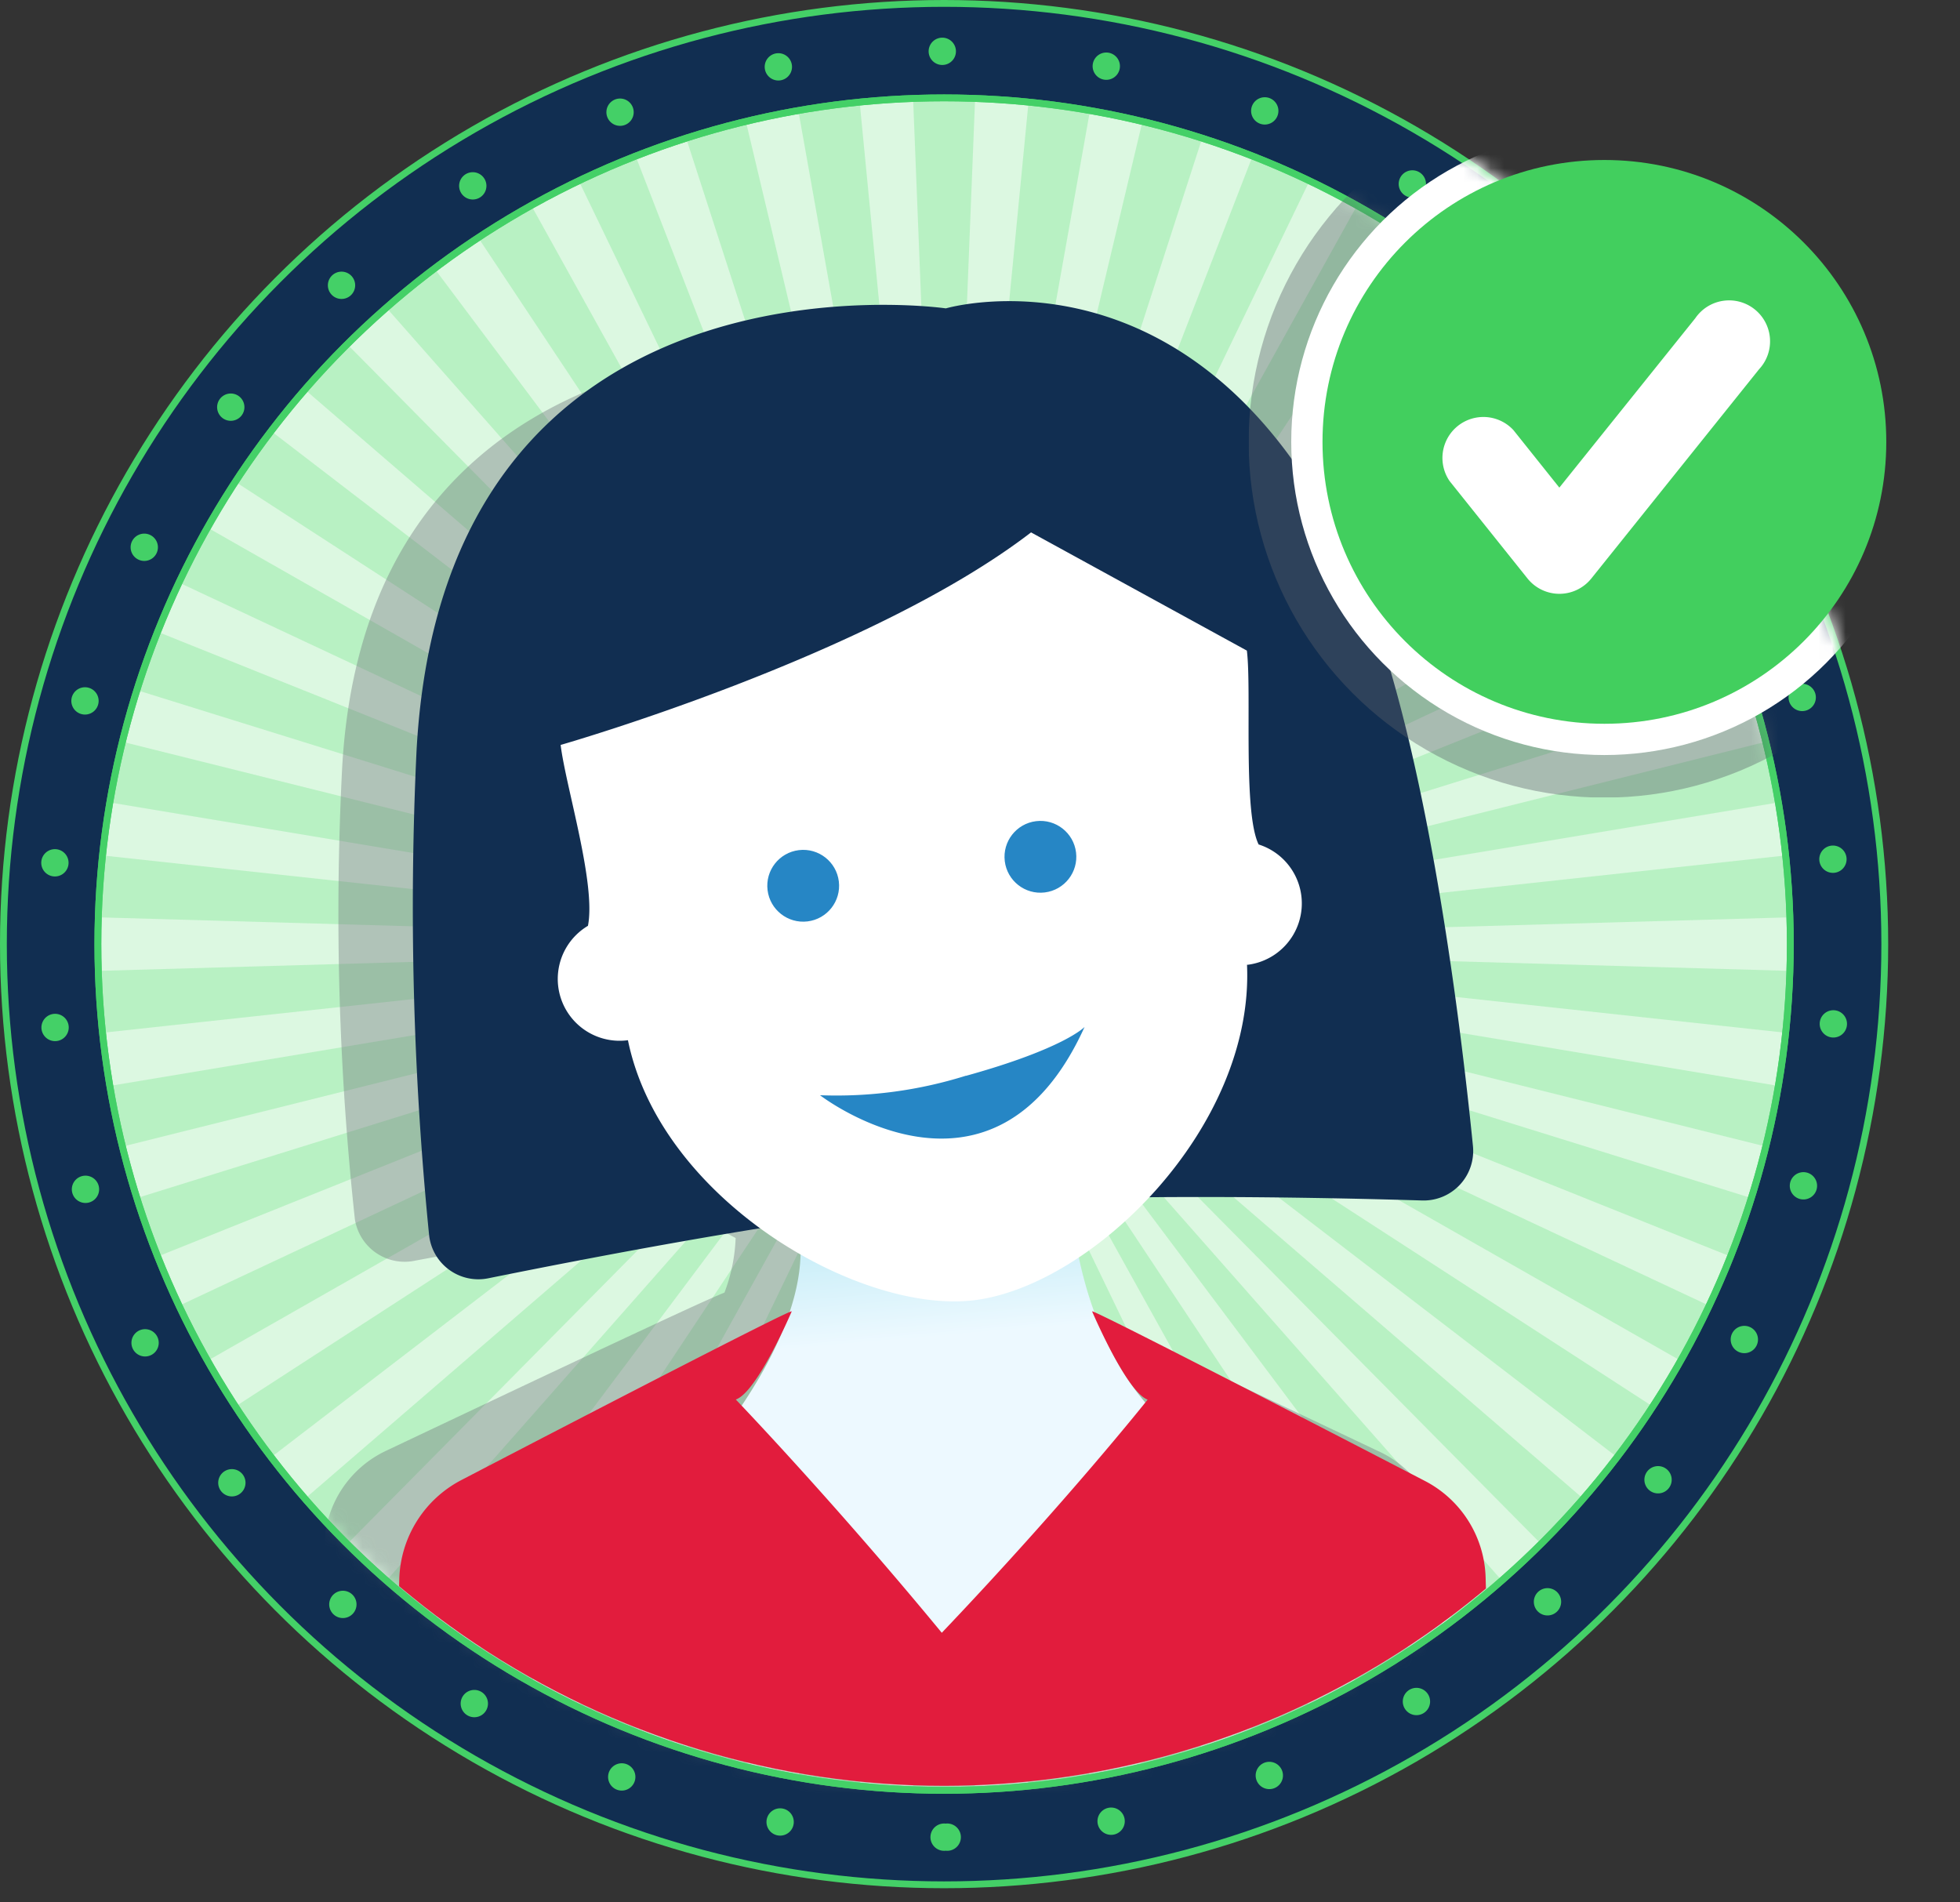 <svg xmlns="http://www.w3.org/2000/svg" xmlns:xlink="http://www.w3.org/1999/xlink" viewBox="0 0 143.58 139.35"><rect x="0" y="0" width="143.58" height="139.35" fill="#333333" stroke="none"/><defs><filter id="luminosity-invert" filterUnits="userSpaceOnUse" color-interpolation-filters="sRGB"><feColorMatrix values="-1 0 0 0 1 0 -1 0 0 1 0 0 -1 0 1 0 0 0 1 0"/></filter><mask id="mask" x="-84.7" y="0" width="136.81" height="125.06" maskUnits="userSpaceOnUse"><circle cx="-22.46" cy="62.82" r="61.99" stroke="#000" stroke-miterlimit="10" stroke-width="0.5" filter="url(#luminosity-invert)"/></mask><mask id="mask-2" x="-91.76" y="-6.49" width="140.75" height="138.61" maskUnits="userSpaceOnUse"><circle cx="-22.46" cy="62.82" r="69.3" filter="url(#luminosity-invert)"/></mask><mask id="mask-3" x="7.06" y="6.87" width="123.93" height="128.35" maskUnits="userSpaceOnUse"><path d="M69,130.8a62,62,0,1,1,62-62A62,62,0,0,1,69,130.8Z" filter="url(#luminosity-invert)"/></mask><clipPath id="clip-path"><path d="M69.16,130.82A61.83,61.83,0,1,1,131,69,61.9,61.9,0,0,1,69.16,130.82Z" fill="none"/></clipPath><linearGradient id="linear-gradient" x1="66.88" y1="78.12" x2="69.29" y2="106.02" gradientUnits="userSpaceOnUse"><stop offset="0" stop-color="#8adaeb"/><stop offset="0.71" stop-color="#edf9ff"/></linearGradient><symbol id="New_Symbol" data-name="New Symbol" viewBox="0 0 52.11 52.11"><g mask="url(#mask)"><circle cx="26.06" cy="26.06" r="26.06" fill="#5b616a" opacity="0.4"/></g><g mask="url(#mask-2)"><circle cx="26.06" cy="26.06" r="22.94" fill="#fff"/></g><circle cx="26.06" cy="26.06" r="20.65" fill="#42cf5e"/><path d="M22.77,37.19a3,3,0,0,1-2.34-1.12l-5.71-7.14a3,3,0,0,1,4.67-3.74l3.37,4.22L32.72,17a3,3,0,1,1,4.67,3.74L25.1,36.07A3,3,0,0,1,22.77,37.19Z" fill="#fff"/></symbol></defs><title>user-verified-true</title><g style="isolation:isolate"><g id="Layer_2" data-name="Layer 2"><g id="Layer_3" data-name="Layer 3"><circle cx="69.16" cy="69.16" r="68.91" fill="#112e51"/><path d="M69.16,134.58a65.41,65.41,0,1,1,65.41-65.41A65.49,65.49,0,0,1,69.16,134.58Z" fill="none" stroke="#44d067" stroke-linecap="round" stroke-miterlimit="10" stroke-width="2" stroke-dasharray="0 12.08"/><circle cx="69.16" cy="69.16" r="68.91" fill="none" stroke="#44d067" stroke-linecap="round" stroke-miterlimit="10" stroke-width="0.5"/><circle cx="69.16" cy="69.16" r="61.99" fill="#dcf8e1" stroke="#44d067" stroke-miterlimit="10" stroke-width="0.5"/><g opacity="0.31"><polygon points="68.5 73.96 58.49 130.18 62.98 130.8 68.5 73.96" fill="#68e380"/><polygon points="69.82 64.36 79.84 8.15 75.34 7.53 69.82 64.36" fill="#68e380"/><polygon points="67.86 73.83 50.28 128.16 54.65 129.38 67.86 73.83" fill="#68e380"/><polygon points="70.47 64.5 88.05 10.17 83.68 8.94 70.47 64.5" fill="#68e380"/><polygon points="67.23 73.61 42.42 125.04 46.58 126.84 67.23 73.61" fill="#68e380"/><polygon points="71.09 64.72 95.91 13.29 91.74 11.48 71.09 64.72" fill="#68e380"/><polygon points="66.65 73.3 35.06 120.88 38.94 123.23 66.65 73.3" fill="#68e380"/><polygon points="71.68 65.02 103.27 17.45 99.39 15.09 71.68 65.02" fill="#68e380"/><polygon points="66.11 72.92 28.34 115.75 31.86 118.61 66.11 72.92" fill="#68e380"/><polygon points="72.22 65.41 109.99 22.58 106.47 19.71 72.22 65.41" fill="#68e380"/><polygon points="65.62 72.47 22.37 109.76 25.47 113.07 65.62 72.47" fill="#68e380"/><polygon points="72.7 65.86 115.95 28.57 112.86 25.25 72.7 65.86" fill="#68e380"/><polygon points="65.2 71.96 17.28 103.01 19.9 106.72 65.2 71.96" fill="#68e380"/><polygon points="73.12 66.37 121.04 35.32 118.43 31.61 73.12 66.37" fill="#68e380"/><polygon points="64.86 71.39 13.16 95.63 15.24 99.66 64.86 71.39" fill="#68e380"/><polygon points="73.46 66.93 125.17 42.7 123.08 38.67 73.46 66.93" fill="#68e380"/><polygon points="64.6 70.78 10.07 87.75 11.59 92.03 64.6 70.78" fill="#68e380"/><polygon points="73.73 67.54 128.25 50.57 126.73 46.3 73.73 67.54" fill="#68e380"/><polygon points="64.42 70.15 8.09 79.54 9.02 83.98 64.42 70.15" fill="#68e380"/><polygon points="73.91 68.18 130.23 58.79 129.31 54.35 73.91 68.18" fill="#68e380"/><polygon points="64.33 69.49 7.25 71.12 7.56 75.65 64.33 69.49" fill="#68e380"/><polygon points="74 68.83 131.08 67.2 130.77 62.67 74 68.83" fill="#68e380"/><polygon points="64.33 68.83 7.56 62.67 7.25 67.2 64.33 68.83" fill="#68e380"/><polygon points="74 69.49 130.77 75.65 131.08 71.12 74 69.49" fill="#68e380"/><polygon points="64.42 68.18 9.02 54.35 8.09 58.79 64.42 68.18" fill="#68e380"/><polygon points="73.91 70.15 129.31 83.98 130.23 79.54 73.91 70.15" fill="#68e380"/><polygon points="64.6 67.54 11.59 46.3 10.07 50.57 64.6 67.54" fill="#68e380"/><polygon points="73.73 70.78 126.73 92.03 128.25 87.75 73.73 70.78" fill="#68e380"/><polygon points="64.86 66.93 15.24 38.67 13.16 42.7 64.86 66.93" fill="#68e380"/><polygon points="73.46 71.39 123.08 99.66 125.17 95.63 73.46 71.39" fill="#68e380"/><polygon points="65.2 66.37 19.9 31.61 17.28 35.32 65.2 66.37" fill="#68e380"/><polygon points="73.12 71.96 118.43 106.72 121.04 103.01 73.12 71.96" fill="#68e380"/><polygon points="65.62 65.86 25.47 25.25 22.37 28.57 65.62 65.86" fill="#68e380"/><polygon points="72.7 72.47 112.86 113.07 115.95 109.76 72.7 72.47" fill="#68e380"/><polygon points="66.11 65.41 31.86 19.71 28.34 22.58 66.11 65.41" fill="#68e380"/><polygon points="72.22 72.92 106.47 118.61 109.99 115.75 72.22 72.92" fill="#68e380"/><polygon points="66.65 65.02 38.94 15.09 35.06 17.45 66.65 65.02" fill="#68e380"/><polygon points="71.68 73.3 99.39 123.23 103.27 120.88 71.68 73.3" fill="#68e380"/><polygon points="67.23 64.72 46.58 11.48 42.42 13.29 67.23 64.72" fill="#68e380"/><polygon points="71.09 73.61 91.74 126.84 95.91 125.04 71.09 73.61" fill="#68e380"/><polygon points="67.86 64.5 54.65 8.94 50.28 10.17 67.86 64.5" fill="#68e380"/><polygon points="70.47 73.83 83.68 129.38 88.05 128.16 70.47 73.83" fill="#68e380"/><polygon points="68.5 64.36 62.98 7.53 58.49 8.15 68.5 64.36" fill="#68e380"/><polygon points="69.82 73.96 75.34 130.8 79.84 130.18 69.82 73.96" fill="#68e380"/><polygon points="69.16 64.32 71.43 7.26 66.89 7.26 69.16 64.32" fill="#68e380"/><polygon points="69.16 74.01 66.89 131.07 71.43 131.07 69.16 74.01" fill="#68e380"/></g></g><g id="Layer_1-2" data-name="Layer 1"><g mask="url(#mask-3)"><path d="M105.47,112.93a7.7,7.7,0,0,0-4.55-6.65C93.08,102.56,77.43,95.14,76,94.64a26.24,26.24,0,0,1-1.15-3.73,29.84,29.84,0,0,0,5.3-4.14c8.2-.07,15.94.1,20.5.23a3.55,3.55,0,0,0,3.83-3.74c-.93-8.54-3.64-29.06-9.07-39.93C84.05,20.55,64.89,25.68,64.89,25.68s-37.78-5-39.82,30.47A208,208,0,0,0,26,89.34a3.69,3.69,0,0,0,4.45,3c4.62-.86,12.6-2.29,20.44-3.45a32.84,32.84,0,0,0,3,1.8,12.47,12.47,0,0,1-.82,4c-1.6.6-16.9,7.85-24.71,11.55A7.89,7.89,0,0,0,23.76,113l-.38,12c27.09,13.83,54.58,13.44,82.45,0Z" fill="#747980" opacity="0.42" style="mix-blend-mode:multiply"/></g><g clip-path="url(#clip-path)"><path d="M71,88.09c11.93-.66,26.27-.36,33.17-.15a3.63,3.63,0,0,0,3.73-4c-.91-9.1-3.54-31-8.84-42.57C88,17.11,69.29,22.59,69.29,22.59S32.5,17.25,30.51,55.07a242.47,242.47,0,0,0,.92,35.37,3.63,3.63,0,0,0,4.34,3.2C43.58,92.06,61.25,88.63,71,88.09Z" fill="#112e51"/><path d="M57.79,88.09s3.43,4.57-3.43,14.84a22.59,22.59,0,0,0-2.28,20.55l17.13,6.85,13.7-5.71s14.23-6.65,1.14-21.7c-5.8-6.66-5.71-16.7-5.71-16.7Z" fill="url(#linear-gradient)"/><path d="M69,119.62c-8-9.71-15.1-17.1-15.1-17.1C55.47,102,58,96.06,58,96.06c-.19-.1-16.23,8.21-24.2,12.36a8.45,8.45,0,0,0-4.55,7.25l-.37,12.77c26.38,14.74,53.16,14.32,80.3,0l-.35-12.86a8.24,8.24,0,0,0-4.44-7.09C96.43,104.36,80.23,96,80,96.06h0s2.51,5.89,4.07,6.47c0,0-5.86,7.39-15.1,17.1" fill="#e21c3d"/><path d="M75.53,39C63.71,48.09,41.07,54.57,41.07,54.57c.36,3,2.61,10.18,2,13.25A4.53,4.53,0,0,0,46,76.2H46C48.39,87.9,62.92,96.27,71.35,95.25c8.65-1.05,20.53-12.63,20-24.58h.08a4.53,4.53,0,0,0,.77-8.81c-1.16-2.39-.5-11.24-.86-14.2Z" fill="#fff"/><circle cx="58.84" cy="64.88" r="2.63" transform="translate(-7.4 7.58) rotate(-6.93)" fill="#2686c5"/><circle cx="76.22" cy="62.76" r="2.63" transform="translate(-7.02 9.66) rotate(-6.93)" fill="#2686c5"/><path d="M70.76,78.81c7.21-2,8.69-3.58,8.69-3.58-6.7,14.79-19.38,5-19.38,5a31.68,31.68,0,0,0,10.69-1.43" fill="#2686c5"/></g><circle cx="69.16" cy="69.16" r="61.99" fill="none" stroke="#44d067" stroke-miterlimit="10" stroke-width="0.5"/><use width="52.11" height="52.11" transform="translate(91.47 6.31)" xlink:href="#New_Symbol"/></g></g></g></svg>